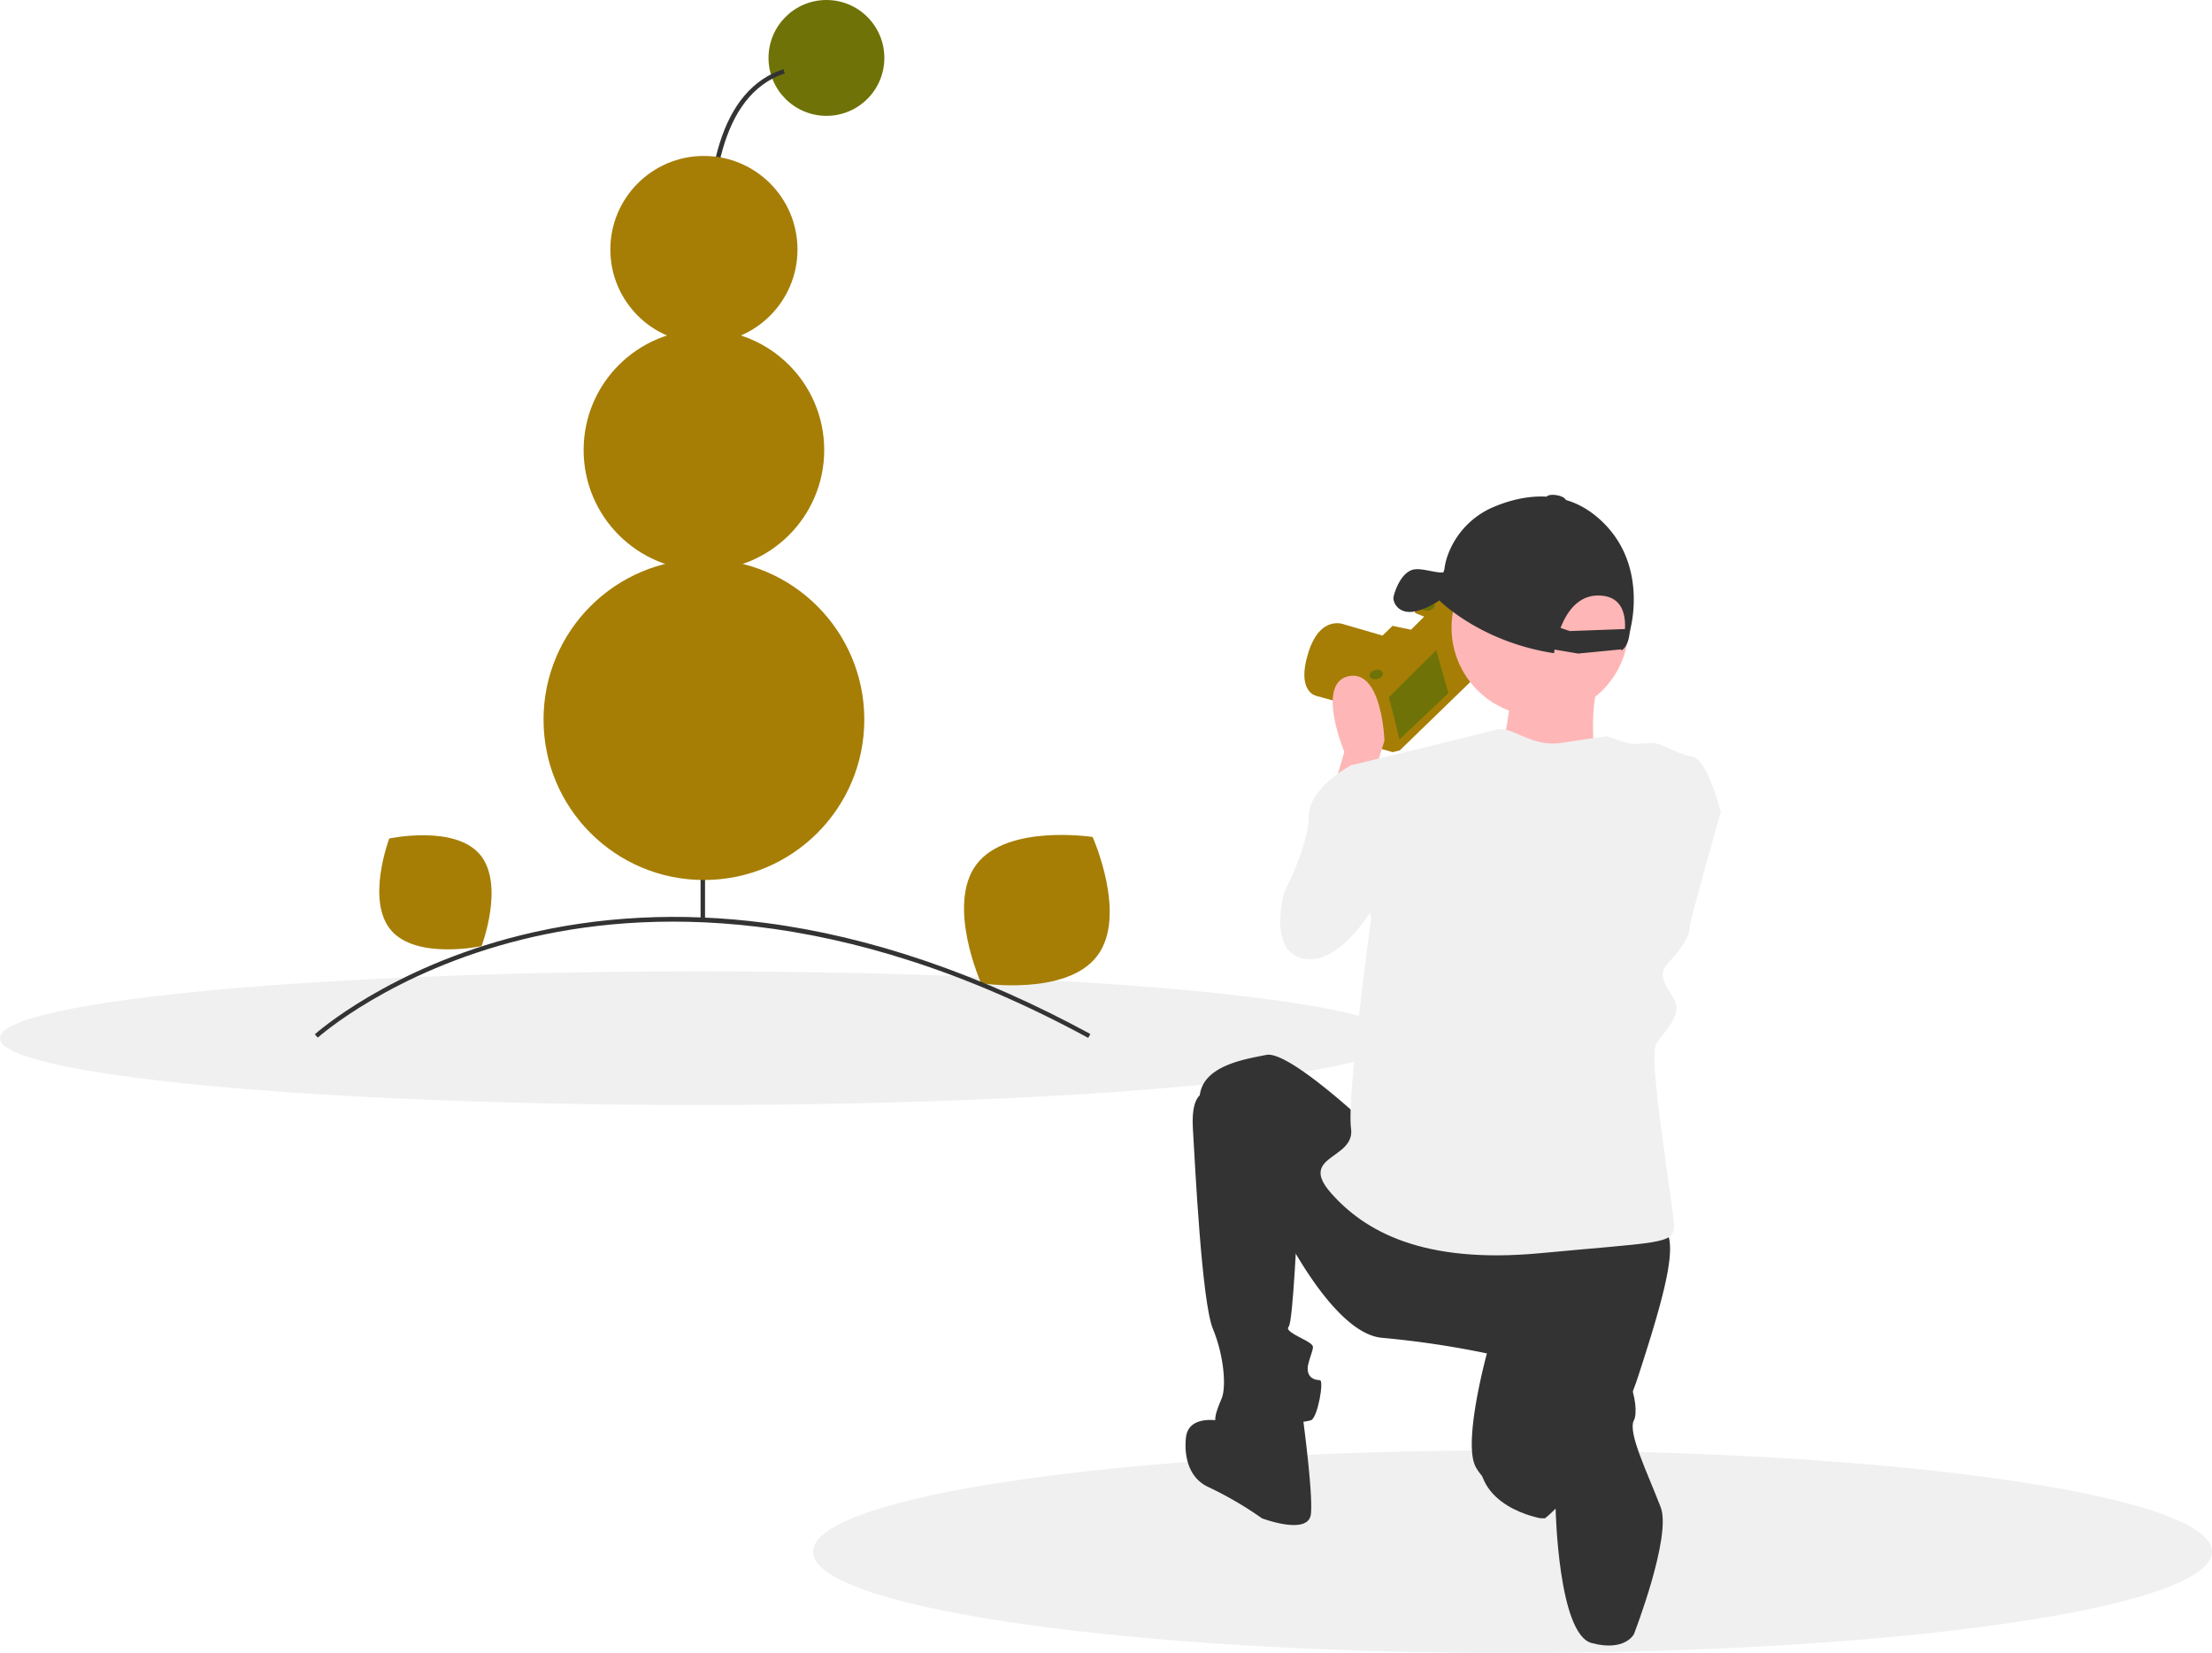 <svg id="a16eab0f-bf37-4f1b-963b-005ab00945e2" data-name="Layer 1" xmlns="http://www.w3.org/2000/svg" width="993" height="742" viewBox="0 0 993 742"><title>photo_session</title><path d="M1096.5,775.5c0,4.1-3.75,8.08-10.77,11.86C1049.72,806.74,927.61,821,782.5,821q-8.565,0-17.01-.07C599.98,819.65,468.5,799.8,468.5,775.5c0-25.13,140.58-45.5,314-45.5,47.49,0,92.51,1.53,132.86,4.26q15.21,1.035,29.5,2.29,5.94.51,11.71,1.08c18.13,1.75,34.93,3.77,50.13,6.02q11.07,1.635,20.97,3.42c17.19,3.11,31.61,6.55,42.75,10.24C1087.19,762.89,1096.5,769.04,1096.5,775.5Z" transform="translate(-103.5 -79)" fill="#f0f0f0"/><path d="M731.5,545c0,16.57-140.58,30-314,30-28.66,0-56.42-.37-82.8-1.06C232.96,571.3,151.79,563.88,119.1,554.36,108.98,551.42,103.5,548.27,103.5,545c0-3.74,7.18-7.33,20.29-10.63,7.65-1.93,17.32-3.76,28.76-5.48.09-.01.19-.02.29-.04,26.2-3.91,61.65-7.21,103.4-9.59C303.37,516.55,358.54,515,417.5,515,590.92,515,731.5,528.43,731.5,545Z" transform="translate(-103.5 -79)" fill="#f0f0f0"/><path d="M717.233,397.706l-22.928-6.384s-8.981-1.793-3.493-19.332,16.371-12.631,16.371-12.631l20.339,5.909,8.03,2.48L724.254,383.599l-.947,10.565Z" transform="translate(-103.5 -79)" fill="#A67E05"/><polygon points="658.036 272.364 665.23 301.097 628.372 336.819 625.203 337.613 616.75 335.238 609.556 306.505 616.843 298.843 609.394 296.891 625.289 281.461 633.583 283.201 640.236 276.596 635.745 274.801 635.322 273.111 640.762 268.83 658.036 272.364" fill="#A67E05"/><polygon points="623.504 312.892 628.265 331.906 650.232 311.139 644.732 291.86 623.504 312.892" fill="#6f7307"/><polygon points="658.036 272.364 659.045 276.393 622.394 312.047 619.225 312.84 611.037 310.625 610.585 310.614 609.556 306.505 616.843 298.843 609.394 296.891 625.289 281.461 633.583 283.201 640.236 276.596 635.745 274.801 635.322 273.111 640.762 268.83 658.036 272.364" fill="none" stroke="#A67E05" stroke-miterlimit="10"/><ellipse cx="744.606" cy="351" rx="3.049" ry="2.069" transform="translate(-166.454 112.359) rotate(-14.057)" fill="#6f7307"/><ellipse cx="721.322" cy="381.751" rx="3.049" ry="2.069" transform="translate(-174.621 107.625) rotate(-14.057)" fill="#6f7307"/><path d="M702,433.5l5-17s-13-31,2-34,16,29,16,29l-6,19Z" transform="translate(-103.5 -79)" fill="#ffb6b6"/><circle cx="691.332" cy="281.723" r="39.723" fill="#ffb6b6"/><path d="M781.98,388.762s-2.337,29.208-8.178,31.545S836.891,439,836.891,439l-17.525-19.861s-3.505-30.376,4.673-37.386Z" transform="translate(-103.5 -79)" fill="#ffb6b6"/><path d="M726,424.5l-16-2s-19,10-19,23-11,34-11,34-8,28,10,30,34-30,34-30Z" transform="translate(-103.5 -79)" fill="#f0f0f0"/><path d="M717,583.5s-35-33-45-31-30,5-30,20,33,50,33,50,25,55,49,57a414.167,414.167,0,0,1,47,7s-11,40-5,51,29,24,31,23,30-27,42-64,20-65,9-67S717,583.5,717,583.5Z" transform="translate(-103.5 -79)" fill="#333333"/><path d="M645,569.5s-7-1-6,16,4,78,9,90,6,26,4,31-6,13,1,14,36-3,39-4,6-18,4-18-7-1-5-8,3-7,0-9-11-5-9-7,4-49,4-49Z" transform="translate(-103.5 -79)" fill="#333333"/><path d="M655,717.5s-17-5-19,6c0,0-3,17,10,23a160.654,160.654,0,0,1,24,14s21,8,22-2-4-46-4-46Z" transform="translate(-103.5 -79)" fill="#333333"/><path d="M768,729.5l32-26s-6,32,2,38l3.654,10.684-10.233,8.371S764,755.5,768,729.5Z" transform="translate(-103.5 -79)" fill="#333333"/><path d="M813,685.5s-21,6-18,27,6.846,43.815,6.846,43.815S803,812.5,818,816.5s19-4,19-4,17.051-43.905,12-57c-6.114-15.851-14.923-33.649-12-39C839.876,711.235,835,682.5,813,685.5Z" transform="translate(-103.5 -79)" fill="#333333"/><path d="M825,409.5s-8,1-21,3-22-8-29-6-65,16-65,16l9,69s-11,80-9,94-24,12-9,29,41,32,94,27,60-4,60-12-12-76-8-82,12-13,8-20-8-11-2-17,9-12,9-15,14-52,14-52-6-24-13-25-13-6-18-6-8,1-11,0Z" transform="translate(-103.5 -79)" fill="#f0f0f0"/><path d="M737.744,353.584c4.608-.606,9.36-3.368,11.912-5.06,2.902,2.805,20.775,18.983,51.488,23.677,0,0,.068-.608.244-1.638l10.525,1.796,19.467-1.895c-.098.331-.158.512-.158.512s2.784-.751,3.749-7.042q.278-1.808.671-3.597c1.566-7.143,5.364-32.886-16.189-50.089-15.692-12.525-33.778-8.573-45.212-3.793A37.354,37.354,0,0,0,753.749,327.347a28.854,28.854,0,0,0-1.856,7.299l-.448,1.272c-3.472.483-10.442-2.431-14.188-1.052-5.12,1.885-7.639,9.613-8.153,11.924S730.995,354.472,737.744,353.584Zm66.304,7.265c2.773-7.135,8.004-14.928,17.589-14.54,9.941.403,11.685,8.297,11.334,15.048l-24.732.9Z" transform="translate(-103.5 -79)" fill="#333333"/><ellipse cx="802.056" cy="302.901" rx="1.655" ry="4.375" transform="translate(265.039 963.567) rotate(-80.315)" fill="#333333"/><circle cx="371" cy="26" r="26" fill="#6f7307"/><path d="M431.53,270.243c-.088-.351-8.793-35.528-10.279-72.578-.876-21.814.885-40.016,5.231-54.101,5.492-17.798,15.15-29.074,28.706-33.515l.623,1.9c-29.367,9.621-33.917,51.878-32.562,85.635,1.479,36.846,10.134,71.824,10.221,72.172Z" transform="translate(-103.5 -79)" fill="#333333"/><path d="M541.924,466.913c-13.819,18.13,2.02,53.438,2.02,53.438s38.243,5.913,52.062-12.218-2.02-53.438-2.02-53.438S555.742,448.782,541.924,466.913Z" transform="translate(-103.5 -79)" fill="#A67E05"/><path d="M279.071,496.587c11.441,13.339,40.611,7.087,40.611,7.087s10.619-27.878-.822-41.216-40.611-7.087-40.611-7.087S267.629,483.249,279.071,496.587Z" transform="translate(-103.5 -79)" fill="#A67E05"/><path d="M592.022,544.879C480.209,484.077,392.093,487.305,337.865,500.721c-58.701,14.521-91.37,43.727-91.693,44.02l-1.344-1.48c.326-.297,33.371-29.839,92.557-44.48,34.739-8.594,71.569-10.461,109.479-5.553,47.349,6.134,96.509,22.921,146.114,49.895Z" transform="translate(-103.5 -79)" fill="#333333"/><rect x="314.5" y="287" width="2" height="125.556" fill="#333333"/><circle cx="316" cy="323" r="72" fill="#A67E05"/><circle cx="316" cy="202" r="54" fill="#A67E05"/><circle cx="316" cy="112" r="42" fill="#A67E05"/></svg>